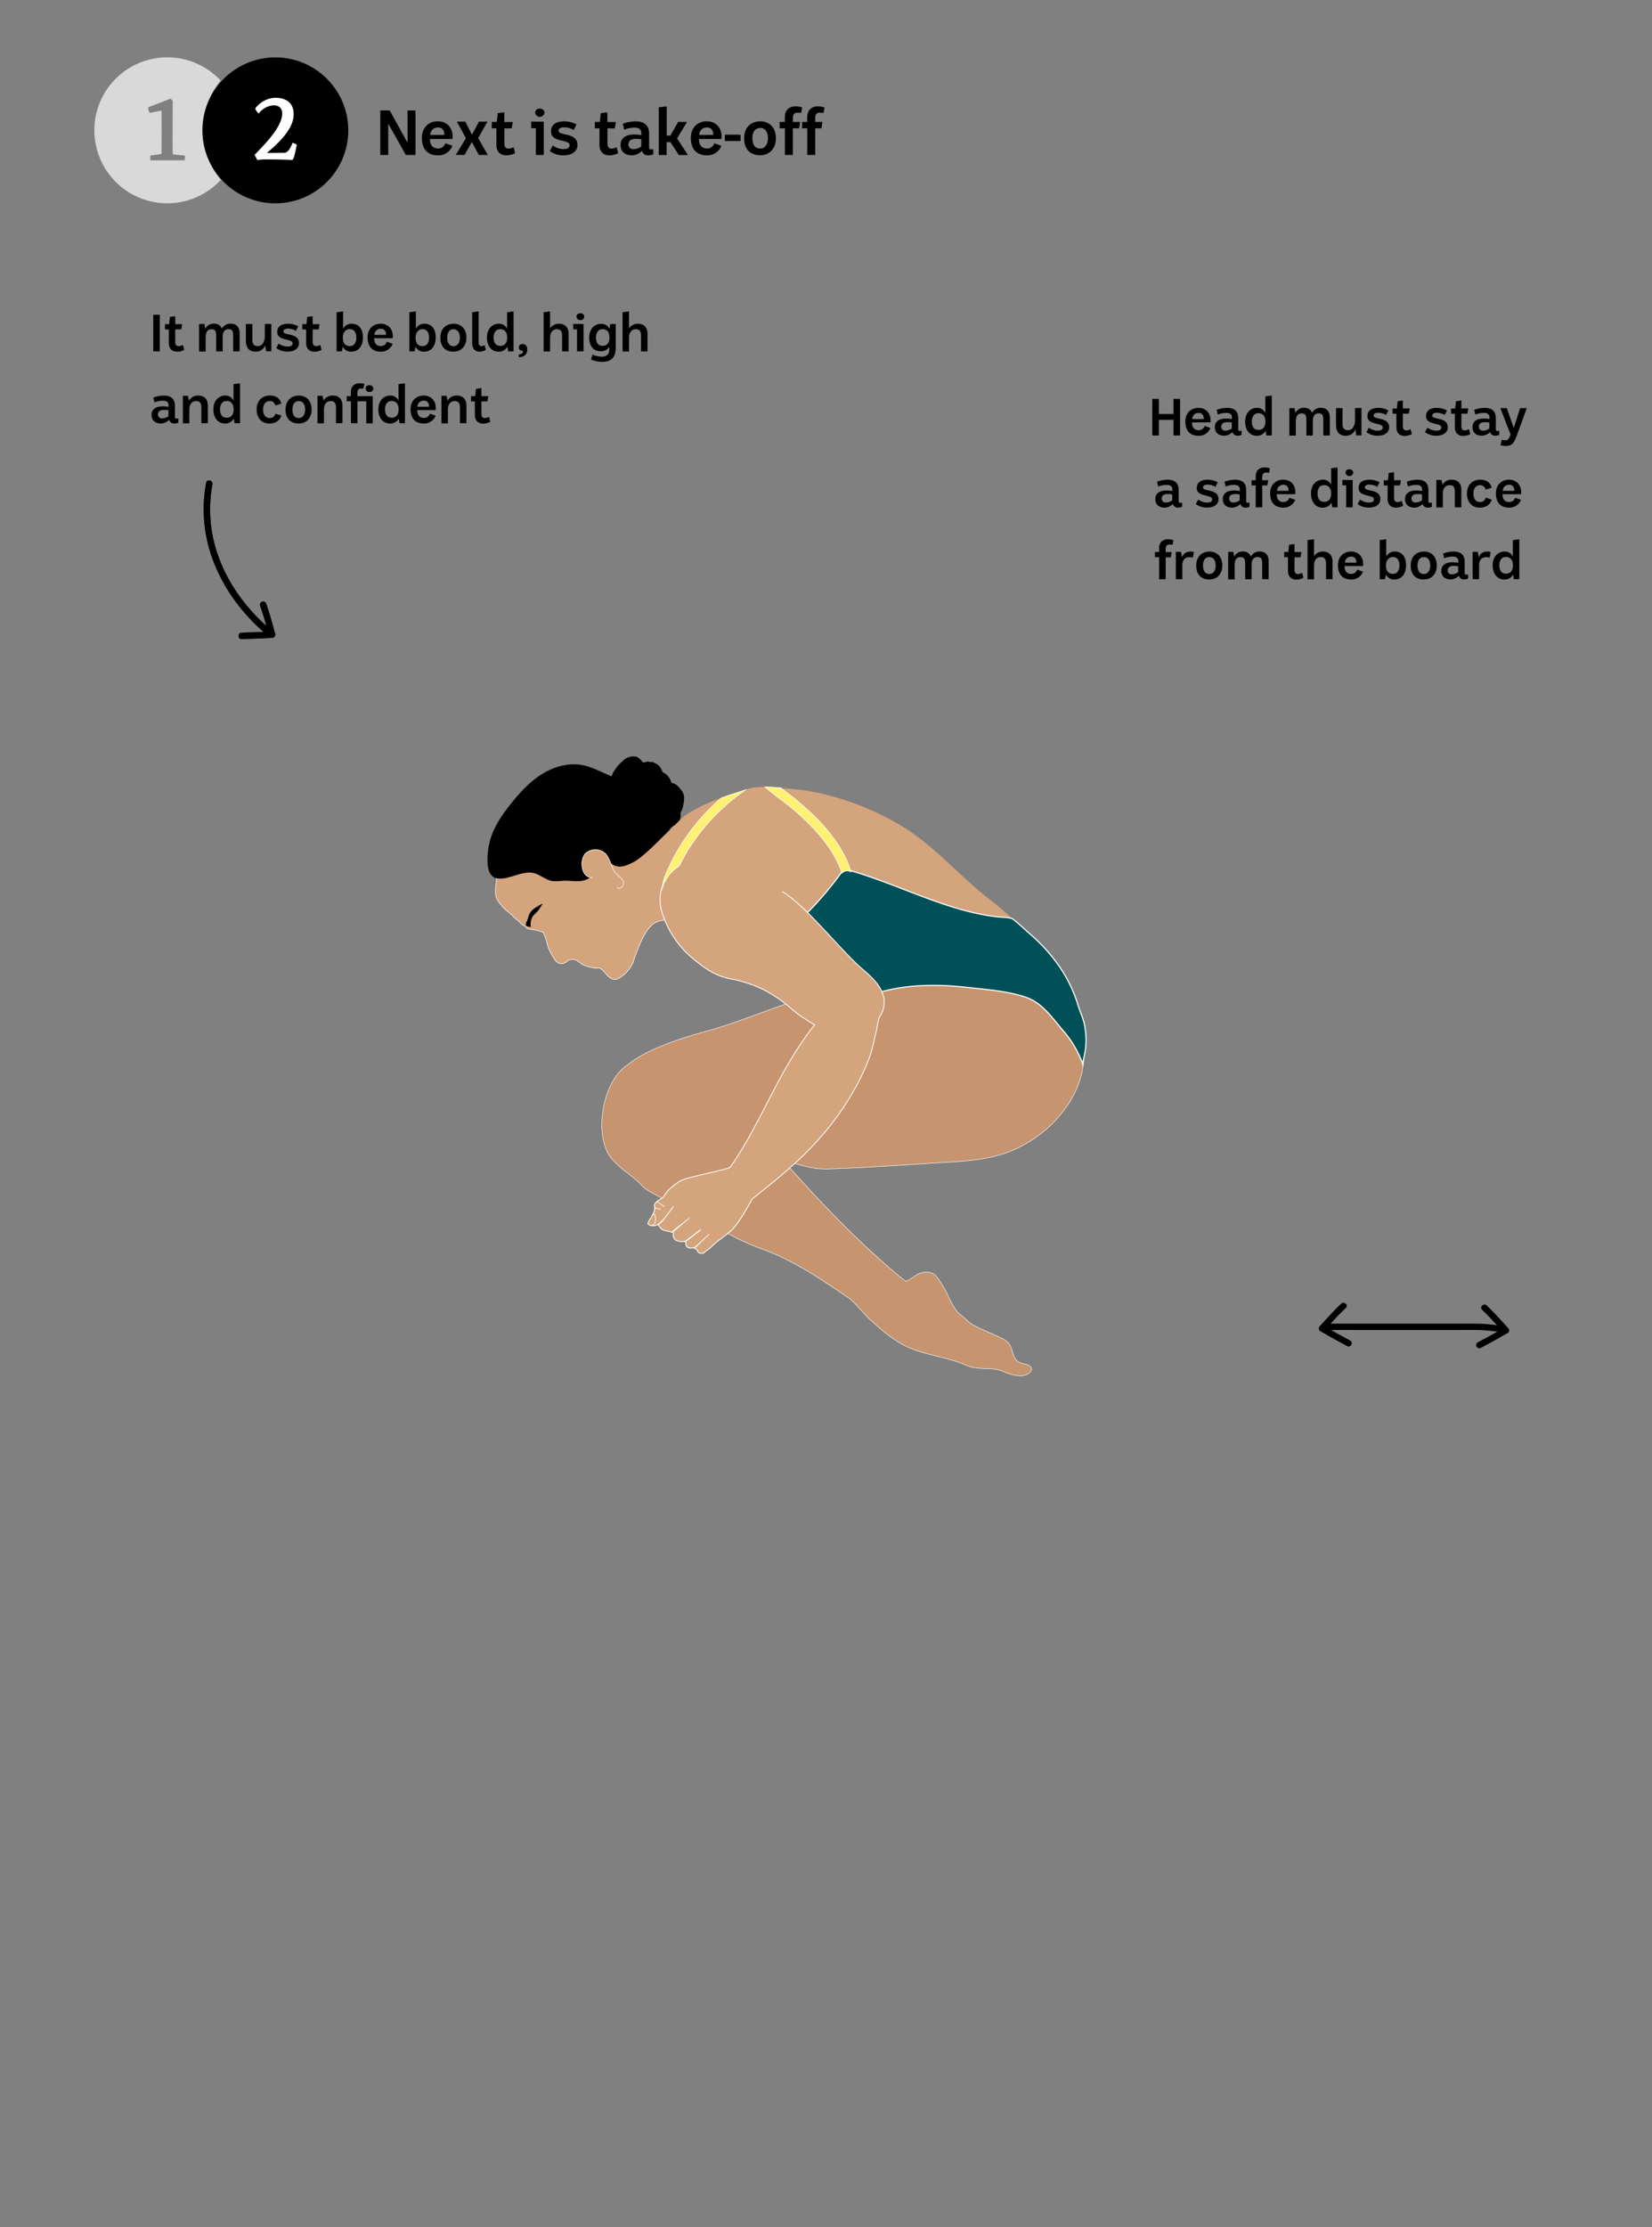 <svg id="Layer_1" data-name="Layer 1" xmlns="http://www.w3.org/2000/svg" viewBox="0 0 780 1051.14"><rect x="0" y="0" width="780" height="1051.14" fill="#808080" stroke="none"/><defs><style>.cls-1{fill:#c6946f;stroke-width:0.23px;}.cls-1,.cls-2,.cls-4,.cls-5,.cls-6,.cls-7{stroke:#fff;stroke-miterlimit:10;}.cls-2,.cls-3,.cls-6,.cls-7{fill:#d4a47c;}.cls-2{stroke-width:0.28px;}.cls-4{fill:#005058;stroke-width:0.54px;}.cls-5{fill:#fff171;stroke-width:0.3px;}.cls-6{stroke-width:0.41px;}.cls-7{stroke-width:0.31px;}.cls-8,.cls-9{fill:#fff;}.cls-8{opacity:0.7;}</style></defs><path class="cls-1" d="M306.37,562.2a.42.42,0,0,0,.14.09L333.94,577c8.25,4.42,16.67,9.25,25.35,12.33,14.56,5.16,27.53,13.82,40.54,22.71l-.21,0a.68.68,0,0,1,.37.07l1.13.77.13.1c2.71,2.28,7.56,8,8.64,9,5.95,5.47,12.43,11.34,20.21,14.47,8.58,3.44,18,4.31,26.45,8.08,5.49,2.44,11.77.37,17.32,2.88,2.4,1.08,6.27,2.22,8.89,1.9,3.56-.42,6.68-3.88,1.75-5.34a14.21,14.21,0,0,1-3.73-1.23c-2.87-1.86-2.46-6.34-4.71-8.92a10.64,10.64,0,0,0-3.48-2.33c-4.25-2.08-8.79-3.82-12.95-6-2.27-1.19-3.63-3.05-5.63-4.5-3.69-2.67-5.36-7.51-7.39-11.53-.31-.61-.66-1.18-1-1.76-3-4.69-3.76-6.46-6.64-7.09a8.52,8.52,0,0,0-6.69,1.5,23.12,23.12,0,0,1-3.25,2l-1.34.65c-6.89-5-21.17-18.4-25.72-22.86-9.84-9.67-19.19-19.61-28.31-29.88l-.06-.06c-.65-.66-12.61-5.83-13.27-6.49,10.5,1.33,19.74,6.62,30.49,6.26,15.17-.5,30.28-1.48,45.42-2.44,14.48-1.11,30.36-.82,43.69-7.15,12.74-6,23-16.2,28.23-27.94,3.3-7.42,4.61-15.57,2.64-23.1-2.73-10.41-17.24-31.68-27.65-37-23.26-11.93-35.34,7.77-53,8.28-26.16.76-23.07,1.19-48.59,8.16-13.17,3.59-32.44,11.93-47.12,15.91-11.27,3.06-29,8.57-38,16.08-11.85,7.29-16.47,33.19-7.89,44,4,5,9.69,8.08,14.13,12.6l1.26,1.29a.78.78,0,0,0,.2.16Z"/><path class="cls-2" d="M296.55,395.83c-.84-.95,9.52-2.77,9.81-4.22s2.08-1,3.24-1.09c.95-.07,1.74-.57,2.69-.71a7.94,7.94,0,0,0,2-.27,6.51,6.51,0,0,0,3.42-3.29c.59-1.75-.46-3.54-.1-5.28a5.72,5.72,0,0,1,1.05-2,2.71,2.71,0,0,1-1.58-.74c-3-2.76-3.67-6.83-5.54-10.29a20.58,20.58,0,0,0-3.23,1.57,29.3,29.3,0,0,1-5.13,2.34c-1.6.58-2.83,1.53-4.45,1.09-1.25-.33-2.17-1.36-3.41-1.69a22.39,22.39,0,0,1-2.57-.49,32.71,32.71,0,0,1-3.66-1.93c-2.7-1.44-5.6-2.65-8.37-4a25.41,25.41,0,0,0-9.49-2.61,20.42,20.42,0,0,0-9.75,2.08,45.11,45.11,0,0,0-6.81,3.74,76.27,76.27,0,0,0-8.65,7.32c-3,3-5.38,7.4-6.93,11.31-1.15,2.9-2.69,5.5-3.53,8.57a26.45,26.45,0,0,0-.43,9.47c.26,2.72-.35,5.14-.78,7.74-.22,1.31.15,2.64,0,4a30,30,0,0,0-.4,4.91c.14,3.17,2,5.09,4,7.28,1.33,1.46,3,2.37,4.34,3.86a15,15,0,0,0,2.14,1.91c.86.65,1.45,1.48,2.31,2.14.41.32.88.41,1.32.72s.5.77,1,1a21.13,21.13,0,0,0,3.26.62,27.69,27.69,0,0,1,3.73,1,2.82,2.82,0,0,0,.39.14c0,.07,0,.22.21.53a12.53,12.53,0,0,1,1.09,2.74c.86,2.38.51,2.72,1.75,5.34a28.89,28.89,0,0,0,2.73,4.68,3.57,3.57,0,0,0,5.52.37,2,2,0,0,1,1.17-.63,5,5,0,0,1,3.62.31,20.43,20.43,0,0,0,2.54,1.89,19.17,19.17,0,0,0,5.6,1.6c1.59.19,2.48-.3,3.59.83.8.82,1.57,1.68,2.33,2.53,1.44,1.59,3.22,2.64,5.34,1.65a15.7,15.7,0,0,0,7.07-7.9c9.14-27.94,14.17-14.76,20.3-23.06,4.19-5.68,10.07-15.12,17-16.86"/><path d="M254.23,427.56c.31-.21.64-.39,1-.58s.6-.32.83-.23.1,0,.06.13-.17.16-.23.22a2.83,2.83,0,0,0-.2.28c-.26.38-.46.79-.71,1.18-.14.23-.26.46-.42.68-1,1.31-2.46,2.35-3.29,3.77a7.39,7.39,0,0,0-.62,4.57c-.53-.08-2.28-.3-2.4-.88-.18-.84,1-2.75,1.15-3.61a6.77,6.77,0,0,1,2.47-4C252.58,428.49,253.45,428.1,254.23,427.56Z"/><path d="M306.6,364.82c-2.45.88-4.93,2.28-7.46,2.86-8.05,1.86-15.47-4.67-23.55-6.44-6.64-1.46-13.69.45-19.49,4s-10.48,8.64-14.73,13.95c-3.94,4.91-7.63,10.17-9.61,16.15-1.34,4-3.47,16.3,1.57,18.79s13.26-3.8,19.14-1.92c3,.95,5.48,3.28,8.58,3.69a26.56,26.56,0,0,0,4.71-.19c2.84-.14,5.71.45,8.53.11s5.83-2,6.45-4.75a11.64,11.64,0,0,1-4.41-4.14c-.95-1.81.26-2.33,1.85-3.61,2.19-1.75,4.39-2.2,6.32-.16s3.51,4.66,6.17,5.54c2.88,1,5.94-.49,8.62-1.9,4.61-2.41,10.66-9.51,15.27-11.93-.54-3.07.13-2.24-.23-5.34-.27-2.35-4.68-1.4-2.94-3A19.31,19.31,0,0,0,317.48,375c.56-4.15-.83-9.14-4.76-10.57A8.77,8.77,0,0,0,306.6,364.82Z"/><path d="M233.7,415l.12-1a1.66,1.66,0,0,1-.22,0A3,3,0,0,0,233.7,415Z"/><path d="M299.87,376.33a7.39,7.39,0,0,0-.74-3.47,12.49,12.49,0,0,1-.59-4.12,6.45,6.45,0,0,1,1.45-4.47,7,7,0,0,1,3.65-2.07,6.79,6.79,0,0,1,3.79,0c1.22.6,2.36,2.5,3.29,3.47a7,7,0,0,1,1.51,4.52A6.3,6.3,0,0,1,311,374.9a20.63,20.63,0,0,1-9.75,5.27c-1.76.48-4-.65-5.44-1.68s-3.5-3.15-4-4.89c-1-3.34,2.18-6.29,4.76-7.75,1.55-.87,3.2-1.59,5-.84a10.13,10.13,0,0,1,3.57,2.91,18.71,18.71,0,0,1,3.28,4.1,6.92,6.92,0,0,1,1.08,2.54,23.41,23.41,0,0,0,.38,3.07,8.45,8.45,0,0,1,.08,3.47,3.39,3.39,0,0,1-1.35,2.28,11.45,11.45,0,0,1-2.61,1.8c-.6.3-1.29.36-1.91.62-1.07.43-1.11.4-2-.5"/><path d="M298.83,371.19c-1.39-.58-1.85-1.85-2.24-3.18a6.75,6.75,0,0,0-.49-1.36,1.94,1.94,0,0,1,0-2c.8-1.75,2.82-2.82,4.37-3.74a6.81,6.81,0,0,1,2.08-1c.7-.14,1.43,0,2.11-.15a4.93,4.93,0,0,1,1.14-.31c.46,0,.86.23,1.32.22a2.48,2.48,0,0,1,1.21.07,8.49,8.49,0,0,1,1.16.6,5.35,5.35,0,0,1,1.91,1.38,15.51,15.51,0,0,1,1.23,2.13,6.56,6.56,0,0,1,.31,1.07c.12.45.39.82.51,1.26a6.35,6.35,0,0,1-.5,3.62c-.69,2.23-2.79,4-4.53,5.42a11.87,11.87,0,0,1-4.67,2.42,28.75,28.75,0,0,1-2.91.43,10.4,10.4,0,0,1-2.72.2,8.91,8.91,0,0,1-2.88-.88,19.88,19.88,0,0,1-2.85-1.51,6.56,6.56,0,0,1-1.91-2.49,9.36,9.36,0,0,0-.55-1.59,6.12,6.12,0,0,1-.85-1.52,6.92,6.92,0,0,1,.57-5.89,21.87,21.87,0,0,1,2.69-3.63c.69-.68,1.43-1.31,2.13-2a6.15,6.15,0,0,1,2.7-1.46,4.43,4.43,0,0,1,1.8-.26,5.54,5.54,0,0,1,1.74.18c1.53.72,2.23,2.22,3.53,3.14a6.67,6.67,0,0,1,.8.5c.36.35.68.76,1,1.12a11.19,11.19,0,0,1,1.57,1.88,7.19,7.19,0,0,1,1,2.59,3.78,3.78,0,0,1-.79,3,10.31,10.31,0,0,1-2.45,3,13.46,13.46,0,0,1-4.64,2.19,10.37,10.37,0,0,1-5.21.38,6.43,6.43,0,0,1-4.55-2.25c-1.33-1.15-1.65-3.06-2.08-4.65-.08-.31-.42-1-.33-1.37s.5-.51.69-.68"/><path d="M306.66,388.85c-1.38-.59-1.85-1.85-2.24-3.18a6.3,6.3,0,0,0-.48-1.36,1.93,1.93,0,0,1,0-2c.8-1.74,2.82-2.81,4.37-3.73a6.23,6.23,0,0,1,2.07-1c.7-.14,1.43,0,2.11-.15a4.08,4.08,0,0,1,1.15-.31c.45,0,.85.22,1.31.22a2.48,2.48,0,0,1,1.21.07,8.49,8.49,0,0,1,1.16.6,5,5,0,0,1,1.91,1.38,15.51,15.51,0,0,1,1.23,2.13,6.56,6.56,0,0,1,.31,1.07c.12.44.39.82.52,1.25a6.49,6.49,0,0,1-.51,3.63c-.69,2.22-2.79,3.95-4.52,5.42a12.18,12.18,0,0,1-4.68,2.42,28.34,28.34,0,0,1-2.91.43,10.78,10.78,0,0,1-2.72.2,8.78,8.78,0,0,1-2.87-.88,19.53,19.53,0,0,1-2.86-1.52,6.41,6.41,0,0,1-1.91-2.49,8.22,8.22,0,0,0-.55-1.58,5.69,5.69,0,0,1-.84-1.53,6.85,6.85,0,0,1,.57-5.89,22.09,22.09,0,0,1,2.68-3.63c.7-.67,1.43-1.3,2.14-2A6.3,6.3,0,0,1,305,375a4.37,4.37,0,0,1,1.79-.25,5.54,5.54,0,0,1,1.74.18c1.54.72,2.23,2.22,3.54,3.14a6.13,6.13,0,0,1,.79.5c.37.34.69.75,1,1.12a10.75,10.75,0,0,1,1.56,1.88,7,7,0,0,1,1,2.58,3.74,3.74,0,0,1-.78,3,10.25,10.25,0,0,1-2.46,3,13.56,13.56,0,0,1-4.64,2.19,10.45,10.45,0,0,1-5.2.38,11.33,11.33,0,0,1-2.64-.72,12.16,12.16,0,0,1-1.92-1.53c-1.32-1.15-1.65-3.06-2.08-4.66-.08-.31-.42-1-.33-1.36s.51-.51.69-.68"/><path class="cls-2" d="M279.81,414.2c-5.51.36-6.32-8.44-3.34-11.36a6.87,6.87,0,0,1,9.27,0c2.51,2.5,2.69,6.63,5,9.28,1.24,1.4,3.09,2.41,3.63,4.2s-2,4-3,2.41"/><path class="cls-3" d="M296.42,411.22c1.11,3.5,14,12.4,16.31,15.21,2,2.47,5,4.1,7.51,6,1.87,1.37,4.07,2,6,3.25,1.12.75,2.33,1.13,3.43,1.94a10.5,10.5,0,0,0,2.8,1.35c1.85.64,3.64,1.38,5.49,2,1.13.4,2.33.61,3.42,1.09,3.16,1.39,6.56,1.91,9.88,2.91,2.95.88,5.94,1.71,8.79,2.81,2.2.85,4.42.89,6.7,1.26,1.8.29,2.56.56,4.34.16a17.68,17.68,0,0,1,3.25.08,26.58,26.58,0,0,0,3.63-.57c3.08-.5,6.19-.88,9.28-1.34,4.59-.68,9.32-.32,13.94-.58,4.06-.22,8.14-.52,12.21-.51,5.75,0,11.41-.68,17.16-.89,9-.32,17.76-2.31,26.46-4.59a57.47,57.47,0,0,0,7.43-2c2.24-.92,15.36,9.46,17.36,8.1,8.13-5.53-11.43-19.93-15.08-22.78q-2.25-1.75-4.42-3.61c-11.44-9.7-21.64-21-34.27-29.18a129.31,129.31,0,0,0-37-16,105.74,105.74,0,0,0-19-3.08c-5.29-.38-13.25-1.64-18.35,0-3.95,1.27-7.86,2.69-11.75,4a67.62,67.62,0,0,0-11.49,4.62c-2.85,1.59-5.76,2.87-8.22,5.07-2,1.8-3.87,3.95-6.06,5.54-1.54,1.12,3-2.94,1.71-1.39"/><path class="cls-4" d="M389.8,476.79a33.9,33.9,0,0,1,14.72,9.88,23.63,23.63,0,0,1,2.52,3.67c.49.88.39,1,1.35,1a8.89,8.89,0,0,0,2.08-.4c.79-.19-7.69-17.7-7-18.05,16.45-8.14,35.05-8.84,53-6.87,8.83,1,19,1.74,27.43,4.52,8.09,2.65,12.35,9.22,17.81,15.64a50.07,50.07,0,0,1,9.14,15c.13.36.22.72.32,1.09.44-2.37,1-4.72,1.35-7.1a34.54,34.54,0,0,0,0-8.5c-.59-5.66-2.22-7.79-3.83-13.24a66.38,66.38,0,0,0-9.1-18.11,84,84,0,0,0-14-15.12c-1-.88-6.49-6-7.72-6.6-1.52-.68-4.9-.63-6.55-.81-24-2.62-46.07-15-69.41-21.75a5.26,5.26,0,0,0-3.19-.24,5,5,0,0,0-2.15,2,162.16,162.16,0,0,1-32.76,33.27,7.73,7.73,0,0,1-3.45,1.76,3,3,0,0,1-3.26-1.74q2,4.54,3.81,9.19"/><path d="M319,386.88c.81-1.58,2.12-2.75,2.9-4.36a16.55,16.55,0,0,0,1.06-5.06,5.83,5.83,0,0,0-1.42-4.69c-1.14-1.46-2.34-2.89-4.2-3.18-4-.61-7.43.13-10.43,3.13-1,1-7.45,8.63-3.79,9.24"/><path class="cls-5" d="M397.57,412.07l.32-.29a4.68,4.68,0,0,1,.75-.43,1.66,1.66,0,0,1,.31-.12,5.85,5.85,0,0,1,.75-.16,1.57,1.57,0,0,1,.53,0,1.69,1.69,0,0,1,.67.12,5.26,5.26,0,0,1,.6.18,1.43,1.43,0,0,1,.28.13c-2.09-7.39-6.88-15.24-14.31-23.22a124.71,124.71,0,0,0-17.16-15.09s-2.16-1.74-1.72-1.36c-3.45-.17-4.39-.42-7.41-.35.81.62,3,2.4,3.7,3,1.05.81,2,1.54,2.84,2.16a119.35,119.35,0,0,1,16.53,14.54c5.16,5.53,10.86,13.05,13.24,21Z"/><path class="cls-6" d="M320.34,408.91a19.25,19.25,0,0,0-8.48,12.81,19.85,19.85,0,0,0,.86,9.34,45.88,45.88,0,0,0,13.48,20.56c5.89,5,11.29,9,18.9,10.44A57.94,57.94,0,0,1,360.25,467a63.25,63.25,0,0,1,13,8.75,63.24,63.24,0,0,0,11.4,7.9c-17.95,22.78-24.94,46.26-40.08,67.48-4.38,1.42-9,2.21-13.41,3.36-2.84.74-5.75,1.27-8.51,2.29s-4.39,2.66-6.64,4.55c-1.92,1.61-2.09,3.66-4.35,4.74a3.37,3.37,0,0,0-.67.44c-.23.19-.52.33-.74.52a3.79,3.79,0,0,0-1.1,1.34,1.69,1.69,0,0,0-.18.47c0,.23.06.5.07.73a6.35,6.35,0,0,1,.07,1.51,6.49,6.49,0,0,1-.55,1.35,24.29,24.29,0,0,1-1.22,2.45,10.42,10.42,0,0,0-1.38,2.42c-.14.57.43.79.94,1a2.81,2.81,0,0,0,.87.18l1.05.08c.49-.17,1-.32,1.44-.46l.23,0a10.42,10.42,0,0,0,1.6-1.34c.56-.55,1.1-1.12,1.63-1.7,0,0,4.21-5.52,4.25-5.56-.2.27-4.54,6-4.75,6.24a10.84,10.84,0,0,1-1.41,1.47c-.38.32-.83.58-1.22.89a.69.69,0,0,1,.58.42,3.9,3.9,0,0,0,2.81,2.3c1.19.3,2.39.46,3.56.86a.72.72,0,0,1,.41.74,2.69,2.69,0,0,0,1.47,3.11,7.38,7.38,0,0,0,3.67.43.75.75,0,0,1,.29,0l4.33-3.18c-.08,0,4.83-3.85,2.21-1.53l-6.38,4.8a.6.6,0,0,1,.32.67,1.78,1.78,0,0,0,.77,1.94c1.43.85,1.65.17,2.46.31a2.62,2.62,0,0,1,2.17,1.35c.33.64.62,1.08,1.42,1.19a7.17,7.17,0,0,0,1.39,0c.69-.52,1.31-1.08,2-1.56,1.57-1,2.74-2.49,4.19-3.65s3.28-2.45,4.87-3.73c.61-.49,1.23-1,1.81-1.51,3.45-3.14,5.68-7.48,8.12-11.37.27-.43.38-.88.7-1.3a18.42,18.42,0,0,0,1.3-2.38c9.4-7.49,18.77-15,27-23.45,11.94-12.2,21.89-26.65,28.16-42.66.27-.66.5-1.33.72-2,1.21-3.69,1.84-7.41,2.82-11.2.66-2.57.65-5.32,1.86-7.28a11.77,11.77,0,0,0,1.86-6.34c0-6.39-5.24-11.43-10.13-15.55-9.87-8.32-26.82-30.15-37.95-36.67"/><path class="cls-7" d="M313.58,569.69a3.15,3.15,0,0,0-.91-1c-.27-.16-.57-.32-.86-.46a7.91,7.91,0,0,1-.68-.44c-.39-.24-.56-.62-1.14-.49"/><path class="cls-7" d="M311.93,570.71a7.18,7.18,0,0,1-1.73-.35l-.55-.14a5,5,0,0,0-.68-.29"/><path class="cls-7" d="M308.34,573.47c.73-1.18,1.05.27,1.1.81.12,1.22.39,3.78-1.76,4.07"/><path class="cls-7" d="M327.38,589.17a33.4,33.4,0,0,0,4.25-3.66,7.2,7.2,0,0,0,.71-.64c.24-.28,2.16-2,2.43-2.29s-6.94,6.68-6.49,6.38"/><path class="cls-7" d="M316.91,581.71c.57-.39,1.73-1.43,2.26-1.88l6.21-4.82c.32-.25-8.19,6.83-7.84,6.61"/><path class="cls-5" d="M348.27,374.06l-4.12,1.28c-1.23.39-2.4.9-3.62,1.34a97.64,97.64,0,0,0-25.72,34.84,24.24,24.24,0,0,0-2.35,8.72,13.58,13.58,0,0,1,2.14-5.2,14.13,14.13,0,0,1,2.07-3,16.47,16.47,0,0,1,4.16-3.48c1.25-2.51,2.57-5,4-7.38a96.17,96.17,0,0,1,22.24-24.71c1.55-1.24,3.34-2.54,5-3.69C351.25,373,349.3,373.74,348.27,374.06Z"/><path d="M547.16,188.28v7.13h6.9v-7.13h3.11v17.26h-3.11v-7.35h-6.9v7.35h-3.09V188.28Z"/><path d="M571.5,202a5.77,5.77,0,0,1-5.58,3.7c-4.34,0-6.26-2.71-6.26-6.76s2.71-6.53,6.44-6.43c3,.07,5.74,2.34,5.45,6.46l0,.39h-8.73c0,2.2.94,3.7,3.18,3.7a2.89,2.89,0,0,0,2.79-2.05Zm-3.13-4.22c0-2-1-2.93-2.54-2.88a2.87,2.87,0,0,0-2.91,2.88Z"/><path d="M574.43,193.43a15.46,15.46,0,0,1,4.89-.93c3.89,0,5.32,1.92,5.32,4.93v5.23a.65.65,0,0,0,.62.74,2.61,2.61,0,0,0,1-.15v2a4.85,4.85,0,0,1-2,.4,2.34,2.34,0,0,1-2.34-1.75,5.62,5.62,0,0,1-3.89,1.75c-2.52,0-4.39-1.28-4.42-4s2-4.09,5.25-4.09a20,20,0,0,1,2.79.24v-.76c0-1.41-.89-2.17-2.66-2.15a10.41,10.41,0,0,0-4,.79Zm7.16,6a13.13,13.13,0,0,0-2.52-.15c-1.48.07-2.42.76-2.44,2.07a1.82,1.82,0,0,0,2.1,1.9,5.09,5.09,0,0,0,2.86-1Z"/><path d="M600.48,186.7v18.84h-2.57l-.34-2.22a4.53,4.53,0,0,1-4.12,2.37c-3.48.05-5.55-2.84-5.55-6.63,0-4.64,3-6.56,5.52-6.56a4.11,4.11,0,0,1,4,2.44V187.1ZM591.06,199c0,2.2.86,3.92,3.15,3.92s3.26-1.72,3.26-3.89c0-2.94-1.58-4-3.28-4S591.06,196.2,591.06,199Z"/><path d="M611.21,192.62l.44,2.29a4.32,4.32,0,0,1,4-2.44,3.75,3.75,0,0,1,3.84,2.39,4.58,4.58,0,0,1,4.17-2.39c3,0,4.22,2,4.22,4.64v8.43h-3.06v-7.45c0-2-.47-3-2.15-3-2.21,0-2.81,1.68-2.81,3.58v6.9h-3.05v-7.45c0-2-.47-3-2.15-3-2.37,0-2.83,1.9-2.83,4v6.51h-3.06V192.62Z"/><path d="M633.88,192.62v7.45c0,2,.78,3,2.58,3,2.35,0,3.31-2.42,3.31-4.86v-5.62h3.06v12.92h-2.45l-.44-2.81a4.71,4.71,0,0,1-4.46,3c-3.16,0-4.66-1.95-4.66-5.2v-7.87Z"/><path d="M646.33,201.84a6.68,6.68,0,0,0,4.19,1.43c1.48,0,2.35-.44,2.35-1.5,0-2.52-7.48-.84-7.23-5.57.1-2.32,1.8-3.7,5.23-3.7a10.49,10.49,0,0,1,4.66,1.21l-1.09,2.16a7.3,7.3,0,0,0-3.7-1.05c-1.2,0-2.21.39-2.17,1.4.15,2.05,7.33.47,7.33,5.45,0,2.66-2.39,4-5.45,4a8.86,8.86,0,0,1-5.3-1.68Z"/><path d="M662.36,189v3.77h3.26l-.42,2.47h-2.84v5.92c0,1.4.64,2,1.68,2a5.72,5.72,0,0,0,2-.57l.56,2.34a8.1,8.1,0,0,1-3.28.84c-3,0-4-2-4-4.14v-6.34h-1.8v-2.47h2l.37-3.42Z"/><path d="M674,201.84a6.73,6.73,0,0,0,4.2,1.43c1.47,0,2.34-.44,2.34-1.5,0-2.52-7.47-.84-7.23-5.57.1-2.32,1.8-3.7,5.23-3.7a10.49,10.49,0,0,1,4.66,1.21l-1.08,2.16a7.34,7.34,0,0,0-3.7-1.05c-1.21,0-2.22.39-2.17,1.4.15,2.05,7.32.47,7.32,5.45,0,2.66-2.39,4-5.45,4a8.86,8.86,0,0,1-5.3-1.68Z"/><path d="M690,189v3.77h3.26l-.42,2.47H690v5.92c0,1.4.65,2,1.68,2a5.72,5.72,0,0,0,1.95-.57l.57,2.34a8.16,8.16,0,0,1-3.28.84c-3,0-4-2-4-4.14v-6.34h-1.8v-2.47h1.94l.37-3.42Z"/><path d="M696.05,193.43a15.46,15.46,0,0,1,4.89-.93c3.89,0,5.32,1.92,5.32,4.93v5.23a.65.65,0,0,0,.62.74,2.61,2.61,0,0,0,1-.15v2a4.89,4.89,0,0,1-2,.4,2.34,2.34,0,0,1-2.34-1.75,5.65,5.65,0,0,1-3.9,1.75c-2.51,0-4.39-1.28-4.41-4s2-4.09,5.25-4.09a20,20,0,0,1,2.79.24v-.76c0-1.41-.89-2.17-2.66-2.15a10.41,10.41,0,0,0-4,.79Zm7.15,6a13,13,0,0,0-2.51-.15c-1.48.07-2.42.76-2.44,2.07a1.82,1.82,0,0,0,2.09,1.9,5,5,0,0,0,2.86-1Z"/><path d="M711.44,192.62l3.18,9.12h.2l2.91-9.12h3.16l-4.79,13.12c-1.57,4.31-3.05,5.4-7.62,4.44l.55-2.59c2.91.71,3.3,0,4.21-2.49l-4.85-12.48Z"/><path d="M546.31,227.35a15.36,15.36,0,0,1,4.88-.94c3.89,0,5.32,1.92,5.32,4.93v5.23a.65.65,0,0,0,.62.74,2.41,2.41,0,0,0,1-.15v2.05a5,5,0,0,1-2,.39,2.34,2.34,0,0,1-2.34-1.75,5.62,5.62,0,0,1-3.89,1.75c-2.52,0-4.39-1.28-4.42-4s2-4.09,5.25-4.09a19.85,19.85,0,0,1,2.79.25V231c0-1.4-.89-2.17-2.66-2.14a10.52,10.52,0,0,0-4,.78Zm7.15,6a14,14,0,0,0-2.52-.15c-1.48.08-2.42.76-2.44,2.07a1.81,1.81,0,0,0,2.1,1.9,5,5,0,0,0,2.86-1Z"/><path d="M565.77,235.76a6.68,6.68,0,0,0,4.19,1.43c1.48,0,2.34-.45,2.34-1.51,0-2.51-7.47-.84-7.23-5.57.1-2.32,1.81-3.7,5.23-3.7a10.49,10.49,0,0,1,4.66,1.21l-1.08,2.17a7.25,7.25,0,0,0-3.7-1.06c-1.21,0-2.22.39-2.17,1.4.15,2.05,7.32.47,7.32,5.45,0,2.67-2.39,4-5.45,4a8.82,8.82,0,0,1-5.3-1.67Z"/><path d="M578.17,227.35a15.42,15.42,0,0,1,4.88-.94c3.9,0,5.33,1.92,5.33,4.93v5.23a.65.65,0,0,0,.62.74,2.45,2.45,0,0,0,1-.15v2.05a5.09,5.09,0,0,1-2,.39,2.33,2.33,0,0,1-2.34-1.75,5.67,5.67,0,0,1-3.9,1.75c-2.51,0-4.39-1.28-4.41-4s2-4.09,5.25-4.09a19.85,19.85,0,0,1,2.79.25V231c0-1.4-.89-2.17-2.67-2.14a10.5,10.5,0,0,0-4,.78Zm7.15,6a13.88,13.88,0,0,0-2.51-.15c-1.48.08-2.42.76-2.44,2.07a1.81,1.81,0,0,0,2.09,1.9,5,5,0,0,0,2.86-1Z"/><path d="M592.9,226.66v-1.75c0-2.64,1.38-4.29,4.26-4.29a6.74,6.74,0,0,1,2.44.44l-.39,2.14a7.24,7.24,0,0,0-1.31-.14c-1.36,0-1.92.56-1.92,2.34v1.26h2.81l-.4,2.46H596v10.33H592.9V229.12h-2v-2.46Z"/><path d="M611.54,235.9a5.76,5.76,0,0,1-5.57,3.7c-4.34,0-6.27-2.71-6.27-6.75s2.72-6.54,6.44-6.44c3,.07,5.74,2.34,5.45,6.46l-.05.39h-8.73c0,2.2.94,3.7,3.18,3.7a2.89,2.89,0,0,0,2.79-2Zm-3.13-4.21c.05-2-1-2.94-2.54-2.89a2.88,2.88,0,0,0-2.91,2.89Z"/><path d="M631.52,220.62v18.83H629l-.34-2.21a4.53,4.53,0,0,1-4.12,2.36c-3.48.05-5.55-2.83-5.55-6.63,0-4.64,3-6.56,5.52-6.56a4.09,4.09,0,0,1,4,2.44V221Zm-9.42,12.32c0,2.2.86,3.93,3.15,3.93s3.26-1.73,3.26-3.9c0-2.93-1.58-4-3.28-4S622.1,230.11,622.1,232.94Z"/><path d="M638.67,226.53v12.92h-3.08V229.07h-1.8v-2.54Zm-1.55-5a1.65,1.65,0,0,1,1.82,1.56,1.82,1.82,0,0,1-3.62,0A1.59,1.59,0,0,1,637.12,221.5Z"/><path d="M642.17,235.76a6.73,6.73,0,0,0,4.2,1.43c1.48,0,2.34-.45,2.34-1.51,0-2.51-7.47-.84-7.23-5.57.1-2.32,1.8-3.7,5.23-3.7a10.49,10.49,0,0,1,4.66,1.21l-1.08,2.17a7.3,7.3,0,0,0-3.7-1.06c-1.21,0-2.22.39-2.17,1.4.15,2.05,7.32.47,7.32,5.45,0,2.67-2.39,4-5.45,4a8.82,8.82,0,0,1-5.3-1.67Z"/><path d="M658.21,222.88v3.78h3.25l-.42,2.46h-2.83V235c0,1.41.64,2,1.67,2a5.5,5.5,0,0,0,2-.57l.57,2.34a7.94,7.94,0,0,1-3.28.84c-3,0-4-2-4-4.14v-6.34h-1.8v-2.46h1.95l.37-3.43Z"/><path d="M664.22,227.35a15.43,15.43,0,0,1,4.89-.94c3.89,0,5.32,1.92,5.32,4.93v5.23a.65.65,0,0,0,.62.74,2.41,2.41,0,0,0,1-.15v2.05a5.09,5.09,0,0,1-2,.39,2.34,2.34,0,0,1-2.34-1.75,5.65,5.65,0,0,1-3.9,1.75c-2.51,0-4.38-1.28-4.41-4s2-4.09,5.25-4.09a19.85,19.85,0,0,1,2.79.25V231c0-1.4-.89-2.17-2.66-2.14a10.52,10.52,0,0,0-4,.78Zm7.16,6a14,14,0,0,0-2.52-.15c-1.48.08-2.42.76-2.44,2.07a1.81,1.81,0,0,0,2.09,1.9,5,5,0,0,0,2.87-1Z"/><path d="M680.6,226.53l.47,2.3a4.74,4.74,0,0,1,4.41-2.42c3,0,4.49,2,4.49,4.61v8.43h-3.06V232c0-2-.74-3-2.41-3-2.35,0-3.26,1.89-3.26,4v6.51h-3.06V226.53Z"/><path d="M704.33,235.83c-.84,2.64-3,3.77-5.63,3.77-4.24,0-6.06-3.15-6.06-6.61,0-4.21,2.61-6.51,6.14-6.58,3.1-.07,5,1.53,5.5,3.8l-2.84.91a2.55,2.55,0,0,0-2.61-2.12c-1.78,0-3.14,1.31-3.14,3.94,0,2.1.79,4,3.09,4a2.6,2.6,0,0,0,2.71-2.05Z"/><path d="M718.14,235.9a5.77,5.77,0,0,1-5.58,3.7c-4.34,0-6.26-2.71-6.26-6.75s2.71-6.54,6.44-6.44c3,.07,5.74,2.34,5.45,6.46l-.05.39h-8.73c0,2.2.94,3.7,3.18,3.7a2.89,2.89,0,0,0,2.79-2ZM715,231.69c0-2-1-2.94-2.54-2.89a2.87,2.87,0,0,0-2.91,2.89Z"/><path d="M547.27,260.57v-1.75c0-2.64,1.38-4.29,4.26-4.29A6.74,6.74,0,0,1,554,255l-.39,2.15a6.25,6.25,0,0,0-1.31-.15c-1.35,0-1.92.57-1.92,2.34v1.26h2.81l-.39,2.47h-2.42v10.33h-3.08V263h-2v-2.47Z"/><path d="M557.6,260.45l.57,2.66c.59-2,2.09-2.84,4.19-2.79a5.12,5.12,0,0,1,1.33.23l-.47,2.68a5.29,5.29,0,0,0-1.85-.24c-2.27.07-3.13,1.82-3.13,3.89v6.49h-3.06V260.45Z"/><path d="M571.12,260.32c3.23,0,6,2.2,6,6.61,0,3.63-2.15,6.59-6.17,6.59-4.36,0-6.16-3-6.16-6.59C564.83,262.52,567.61,260.32,571.12,260.32ZM568,266.93c0,2.05.69,4,3,4,2.1,0,3-1.95,3-4,0-2.86-1.4-4-3-4C569.41,262.91,568,264,568,266.93Z"/><path d="M582.31,260.45l.45,2.29a4.3,4.3,0,0,1,4-2.44,3.77,3.77,0,0,1,3.85,2.39,4.52,4.52,0,0,1,4.17-2.39c3,0,4.21,2,4.21,4.63v8.44h-3.05v-7.45c0-2-.47-3-2.15-3-2.22,0-2.81,1.68-2.81,3.57v6.91h-3.06v-7.45c0-2-.47-3-2.14-3-2.37,0-2.84,1.9-2.84,4v6.51h-3.06V260.45Z"/><path d="M611.22,256.8v3.77h3.25l-.41,2.47h-2.84V269c0,1.41.64,1.95,1.68,1.95a5.36,5.36,0,0,0,1.94-.57l.57,2.35a8.1,8.1,0,0,1-3.28.84c-3,0-4-2-4-4.15V263h-1.8v-2.47h1.95l.37-3.43Z"/><path d="M620.42,254.53v8a4.81,4.81,0,0,1,4.24-2.2c3,0,4.49,1.95,4.49,4.61v8.44h-3.06v-7.45c0-2-.74-3-2.42-3-2.34,0-3.25,1.9-3.25,4v6.51h-3.06V254.9Z"/><path d="M643.55,269.82a5.76,5.76,0,0,1-5.57,3.7c-4.34,0-6.26-2.72-6.26-6.76s2.71-6.53,6.43-6.44c3,.08,5.75,2.35,5.45,6.46l-.05.4h-8.73c0,2.19.94,3.7,3.18,3.7a2.87,2.87,0,0,0,2.79-2.05Zm-3.13-4.22c.05-2-1-2.93-2.54-2.88A2.87,2.87,0,0,0,635,265.6Z"/><path d="M654.51,254.53v8.21a4.42,4.42,0,0,1,4.31-2.42c2.44.08,5.06,1.73,5.06,6.49,0,3.9-2,6.71-5.45,6.71a4.28,4.28,0,0,1-4.07-2.37l-.42,2.22h-2.49V254.92Zm-.13,12.35c0,2.22.82,4,3.26,4,2,0,3.1-1.51,3.1-4.05,0-3-1.5-3.94-3.13-3.94S654.38,264.29,654.38,266.88Z"/><path d="M672.39,260.32c3.23,0,6,2.2,6,6.61,0,3.63-2.15,6.59-6.17,6.59-4.36,0-6.16-3-6.16-6.59C666.1,262.52,668.88,260.32,672.39,260.32Zm-3.09,6.61c0,2.05.69,4,3,4,2.1,0,3-1.95,3-4,0-2.86-1.41-4-3-4C670.68,262.91,669.3,264,669.3,266.93Z"/><path d="M681.34,261.26a15.36,15.36,0,0,1,4.88-.94c3.9,0,5.33,1.93,5.33,4.93v5.23a.65.65,0,0,0,.62.74,2.54,2.54,0,0,0,1-.14v2a5.05,5.05,0,0,1-2,.4,2.33,2.33,0,0,1-2.34-1.76,5.63,5.63,0,0,1-3.9,1.76c-2.51,0-4.39-1.29-4.41-4s2-4.1,5.25-4.1a19.85,19.85,0,0,1,2.79.25v-.77c0-1.4-.89-2.17-2.67-2.14a10.39,10.39,0,0,0-4,.79Zm7.15,6a13.88,13.88,0,0,0-2.51-.15c-1.48.08-2.42.77-2.44,2.08a1.8,1.8,0,0,0,2.09,1.89,5.07,5.07,0,0,0,2.86-1Z"/><path d="M697.72,260.45l.56,2.66c.6-2,2.1-2.84,4.2-2.79a5.28,5.28,0,0,1,1.33.23l-.47,2.68a5.33,5.33,0,0,0-1.85-.24c-2.27.07-3.13,1.82-3.13,3.89v6.49H695.3V260.45Z"/><path d="M717.35,254.53v18.84h-2.57l-.34-2.22a4.53,4.53,0,0,1-4.12,2.37c-3.48.05-5.55-2.84-5.55-6.64,0-4.63,3-6.56,5.53-6.56a4.12,4.12,0,0,1,4,2.44v-7.84Zm-9.42,12.33c0,2.19.86,3.92,3.15,3.92s3.26-1.73,3.26-3.9c0-2.93-1.58-4-3.28-4S707.93,264,707.93,266.86Z"/><path d="M699.81,618.27c3.6,3.38,6.85,7.09,10.18,10.73l.3-2.36c-2.2,1.18-4.33,2.47-6.51,3.68-2,1.13-4.09,2.17-6.1,3.3a1.5,1.5,0,0,0,1.51,2.59c2-1.13,4.08-2.17,6.1-3.3,2.18-1.21,4.32-2.5,6.51-3.68a1.51,1.51,0,0,0,.31-2.35c-3.33-3.64-6.58-7.35-10.17-10.73-1.41-1.32-3.54.8-2.13,2.12Z"/><path d="M633.29,615.27c-3.6,3.38-6.85,7.09-10.18,10.72a1.52,1.52,0,0,0,.31,2.36c2.19,1.18,4.33,2.46,6.51,3.68,2,1.12,4.08,2.16,6.1,3.3a1.5,1.5,0,0,0,1.51-2.59c-2-1.14-4.08-2.18-6.1-3.3-2.17-1.22-4.31-2.5-6.51-3.68l.31,2.35c3.32-3.63,6.57-7.34,10.17-10.72,1.41-1.32-.72-3.44-2.12-2.12Z"/><path d="M709.47,625.73c-2.45-.18-4.89-.52-7.34-.74-2.65-.24-5.3-.24-8-.24-5.37,0-10.74,0-16.11,0H628a1.5,1.5,0,0,0,0,3c21.39,0,42.79.05,64.18,0,2.93,0,5.88-.07,8.81.15s5.64.62,8.48.83c1.92.14,1.91-2.86,0-3Z"/><path d="M97.35,227.85a68.34,68.34,0,0,0,2.26,33.88,81.51,81.51,0,0,0,15.44,27A88.38,88.38,0,0,0,127,300.4c1.49,1.2,3.62-.91,2.12-2.12-15.47-12.49-27.31-30.61-29.53-50.65a65,65,0,0,1,.69-19c.35-1.89-2.54-2.69-2.89-.8Z"/><path d="M122.78,285.81c1.69,4.63,2.92,9.41,4.25,14.16l1.45-1.9c-2.49.06-5,.24-7.47.34-2.31.1-4.62.1-6.94.2-1.92.09-1.93,3.09,0,3,2.32-.1,4.63-.1,6.94-.2,2.49-.1,5-.28,7.47-.34a1.52,1.52,0,0,0,1.44-1.9c-1.33-4.75-2.56-9.52-4.24-14.16a1.55,1.55,0,0,0-1.85-1.05,1.52,1.52,0,0,0-1,1.85Z"/><path d="M75.44,148.57v17.26H72.36V148.57Z"/><path d="M82.74,149.26V153H86l-.42,2.47H82.74v5.92c0,1.4.64,2,1.68,2a5.72,5.72,0,0,0,2-.57l.56,2.34a8.09,8.09,0,0,1-3.27.84c-3,0-4-2-4-4.14V155.5h-1.8V153h1.94l.37-3.42Z"/><path d="M96.48,152.91l.44,2.29a4.34,4.34,0,0,1,4-2.44,3.77,3.77,0,0,1,3.85,2.39,4.55,4.55,0,0,1,4.16-2.39c3,0,4.22,2,4.22,4.64v8.43h-3.06v-7.45c0-2-.47-3-2.14-3-2.22,0-2.81,1.68-2.81,3.58v6.9h-3.06v-7.45c0-2-.47-3-2.15-3-2.36,0-2.83,1.9-2.83,4v6.51H94V152.91Z"/><path d="M119.15,152.91v7.45c0,2,.79,3,2.59,3,2.34,0,3.3-2.42,3.3-4.86v-5.62h3.06v12.92h-2.44l-.45-2.81a4.7,4.7,0,0,1-4.46,3c-3.16,0-4.66-1.95-4.66-5.2v-7.87Z"/><path d="M131.6,162.13a6.72,6.72,0,0,0,4.19,1.43c1.48,0,2.35-.44,2.35-1.5,0-2.52-7.47-.84-7.23-5.57.1-2.32,1.8-3.7,5.23-3.7A10.49,10.49,0,0,1,140.8,154l-1.08,2.16a7.41,7.41,0,0,0-3.7-1.06c-1.21,0-2.22.4-2.17,1.41.15,2.05,7.32.47,7.32,5.45,0,2.66-2.39,4-5.45,4a8.86,8.86,0,0,1-5.3-1.68Z"/><path d="M147.63,149.26V153h3.26l-.42,2.47h-2.84v5.92c0,1.4.64,2,1.68,2a5.72,5.72,0,0,0,1.95-.57l.57,2.34a8.21,8.21,0,0,1-3.28.84c-3,0-4-2-4-4.14V155.5h-1.8V153h1.94l.37-3.42Z"/><path d="M162,147v8.21a4.39,4.39,0,0,1,4.31-2.41c2.44.07,5.06,1.72,5.06,6.48,0,3.9-2,6.71-5.45,6.71a4.28,4.28,0,0,1-4.07-2.37l-.42,2.22h-2.49V147.39Zm-.12,12.36c0,2.22.81,4,3.25,4,2,0,3.11-1.5,3.11-4,0-3-1.51-4-3.13-4C163.32,155.35,161.87,156.76,161.87,159.35Z"/><path d="M185.39,162.28a5.76,5.76,0,0,1-5.57,3.7c-4.34,0-6.26-2.71-6.26-6.76s2.71-6.53,6.43-6.43c3,.07,5.75,2.34,5.45,6.46l-.05.39h-8.73c0,2.2.94,3.7,3.18,3.7a2.87,2.87,0,0,0,2.79-2.05Zm-3.13-4.22c.05-2-1-2.93-2.54-2.88a2.87,2.87,0,0,0-2.91,2.88Z"/><path d="M196.35,147v8.21a4.39,4.39,0,0,1,4.31-2.41c2.44.07,5.06,1.72,5.06,6.48,0,3.9-1.95,6.71-5.45,6.71a4.27,4.27,0,0,1-4.07-2.37l-.42,2.22h-2.49V147.39Zm-.13,12.36c0,2.22.82,4,3.26,4,2,0,3.1-1.5,3.1-4,0-3-1.5-4-3.13-4S196.22,156.76,196.22,159.35Z"/><path d="M214.23,152.79c3.23,0,6,2.19,6,6.61,0,3.62-2.15,6.58-6.17,6.58-4.36,0-6.16-3-6.16-6.58C207.94,155,210.72,152.79,214.23,152.79Zm-3.09,6.61c0,2,.69,4,3,4,2.1,0,3-1.95,3-4,0-2.87-1.41-4-3-4C212.52,155.38,211.14,156.49,211.14,159.4Z"/><path d="M226,147v14.62c0,1.39.62,1.76,1.53,1.76a2.42,2.42,0,0,0,1.28-.47l.57,2.19a5.35,5.35,0,0,1-2.79.89c-2.56,0-3.65-1.73-3.65-4.07V147.36Z"/><path d="M242.49,147v18.84h-2.56l-.35-2.22a4.52,4.52,0,0,1-4.12,2.37c-3.47.05-5.55-2.84-5.55-6.63,0-4.64,3-6.56,5.53-6.56a4.1,4.1,0,0,1,4,2.44v-7.84Zm-9.42,12.33c0,2.2.86,3.92,3.16,3.92s3.25-1.72,3.25-3.89c0-2.94-1.58-4-3.28-4S233.07,156.49,233.07,159.32Z"/><path d="M246.61,165.49a1.42,1.42,0,0,1-1.63-1.58,1.6,1.6,0,0,1,1.73-1.53c1.7,0,2.37,1.33,2.24,2.91-.19,2.34-2,3.28-4,3.3v-1.33c1.16,0,2-.61,2-1.35C246.91,165.71,246.61,165.49,246.61,165.49Z"/><path d="M259.73,147v8a4.82,4.82,0,0,1,4.24-2.19c3,0,4.49,2,4.49,4.61v8.43H265.4v-7.45c0-2-.74-3-2.41-3-2.35,0-3.26,1.9-3.26,4v6.51h-3.06V147.36Z"/><path d="M275.54,152.91v12.92h-3.08V155.45h-1.8v-2.54Zm-1.55-5a1.6,1.6,0,1,1,0,3.16,1.63,1.63,0,0,1-1.8-1.63A1.59,1.59,0,0,1,274,147.88Z"/><path d="M290.73,152.91v11c0,4.29-1.67,6.88-6.41,6.88a13.36,13.36,0,0,1-5.28-1.11l.72-2.32a10.87,10.87,0,0,0,4.22,1c2.78,0,3.69-1.38,3.69-3.5v-1.14a4.44,4.44,0,0,1-4,2.05c-3.48.07-5.48-2.57-5.48-6.36,0-4.64,3-6.56,5.52-6.56a4.28,4.28,0,0,1,4.1,2.34l.32-2.22Zm-9.32,6.41c0,2.2.86,3.92,3.16,3.92s3.2-1.72,3.2-3.89c0-2.94-1.55-4-3.23-4S281.41,156.49,281.41,159.32Z"/><path d="M297,147v8a4.81,4.81,0,0,1,4.24-2.19c3,0,4.49,2,4.49,4.61v8.43h-3.06v-7.45c0-2-.74-3-2.41-3-2.35,0-3.26,1.9-3.26,4v6.51h-3.06V147.36Z"/><path d="M72.38,187.64a15.49,15.49,0,0,1,4.89-.94c3.89,0,5.32,1.92,5.32,4.93v5.23a.65.65,0,0,0,.62.74,2.41,2.41,0,0,0,1-.15v2.05a5,5,0,0,1-2,.39,2.34,2.34,0,0,1-2.34-1.75,5.64,5.64,0,0,1-3.89,1.75c-2.52,0-4.39-1.28-4.42-4s2-4.09,5.25-4.09a19.85,19.85,0,0,1,2.79.25v-.77c0-1.4-.89-2.17-2.66-2.14a10.41,10.41,0,0,0-4,.79Zm7.16,6a13.13,13.13,0,0,0-2.52-.15c-1.48.07-2.42.77-2.44,2.07a1.81,1.81,0,0,0,2.1,1.9,5.1,5.1,0,0,0,2.86-1Z"/><path d="M88.76,186.82l.47,2.3a4.76,4.76,0,0,1,4.41-2.42c3,0,4.49,2,4.49,4.61v8.44H95.07V192.3c0-2-.74-3-2.41-3-2.35,0-3.26,1.9-3.26,4v6.51H86.34V186.82Z"/><path d="M113.32,180.91v18.84h-2.56l-.35-2.22a4.5,4.5,0,0,1-4.11,2.36c-3.48.05-5.55-2.83-5.55-6.63,0-4.64,3-6.56,5.52-6.56a4.09,4.09,0,0,1,4,2.44V181.3Zm-9.42,12.33c0,2.19.87,3.92,3.16,3.92s3.26-1.73,3.26-3.9c0-2.93-1.58-4-3.28-4S103.9,190.4,103.9,193.24Z"/><path d="M132.86,196.12c-.84,2.64-3,3.77-5.62,3.77-4.24,0-6.07-3.15-6.07-6.61,0-4.21,2.61-6.51,6.14-6.58,3.11-.07,5,1.53,5.5,3.8l-2.84.91a2.54,2.54,0,0,0-2.61-2.12c-1.78,0-3.13,1.31-3.13,4,0,2.09.79,4,3.08,4a2.6,2.6,0,0,0,2.71-2Z"/><path d="M141.15,186.7c3.23,0,6,2.2,6,6.61,0,3.62-2.15,6.58-6.17,6.58-4.36,0-6.16-3-6.16-6.58C134.86,188.9,137.65,186.7,141.15,186.7Zm-3.09,6.61c0,2.05.69,4,3,4,2.1,0,3-1.94,3-4,0-2.86-1.41-4-3-4C139.45,189.29,138.06,190.4,138.06,193.31Z"/><path d="M152.32,186.82l.47,2.3a4.76,4.76,0,0,1,4.41-2.42c3,0,4.49,2,4.49,4.61v8.44h-3.06V192.3c0-2-.74-3-2.41-3-2.35,0-3.26,1.9-3.26,4v6.51H149.9V186.82Z"/><path d="M165.66,187V185.2c0-2.64,1.38-4.29,4.25-4.29a6.9,6.9,0,0,1,2.12.32l-.47,2.19c-.1,0-.5-.07-.89-.07-1.36,0-1.92.56-1.92,2.34V187H176v12.8h-3.06V189.41h-4.16v10.34h-3.09V189.41h-2V187Zm8.81-5.16a1.65,1.65,0,0,1,1.8,1.56,1.62,1.62,0,0,1-1.8,1.6,1.64,1.64,0,0,1-1.83-1.63C172.64,182.48,173.28,181.79,174.47,181.79Z"/><path d="M191.21,180.91v18.84h-2.56l-.35-2.22a4.5,4.5,0,0,1-4.11,2.36c-3.48.05-5.55-2.83-5.55-6.63,0-4.64,3-6.56,5.52-6.56a4.09,4.09,0,0,1,4,2.44V181.3Zm-9.42,12.33c0,2.19.87,3.92,3.16,3.92s3.26-1.73,3.26-3.9c0-2.93-1.58-4-3.28-4S181.79,190.4,181.79,193.24Z"/><path d="M205.69,196.19a5.75,5.75,0,0,1-5.57,3.7c-4.34,0-6.26-2.71-6.26-6.75s2.71-6.54,6.43-6.44c3,.07,5.75,2.34,5.45,6.46l-.05.4H197c0,2.19.94,3.69,3.18,3.69a2.87,2.87,0,0,0,2.79-2ZM202.56,192c.05-2-1-2.94-2.54-2.89a2.88,2.88,0,0,0-2.91,2.89Z"/><path d="M210.85,186.82l.47,2.3a4.76,4.76,0,0,1,4.41-2.42c3,0,4.49,2,4.49,4.61v8.44h-3.06V192.3c0-2-.74-3-2.42-3-2.34,0-3.25,1.9-3.25,4v6.51h-3.06V186.82Z"/><path d="M227.3,183.17V187h3.25l-.42,2.46H227.3v5.92c0,1.41.64,1.95,1.68,1.95a5.43,5.43,0,0,0,1.94-.57l.57,2.34a7.94,7.94,0,0,1-3.28.84c-3,0-4-2-4-4.14v-6.34h-1.8V187h1.95l.37-3.43Z"/><path d="M97.35,227.85a68.34,68.34,0,0,0,2.26,33.88,81.51,81.51,0,0,0,15.44,27A88.38,88.38,0,0,0,127,300.4c1.49,1.2,3.62-.91,2.12-2.12-15.47-12.49-27.31-30.61-29.53-50.65a65,65,0,0,1,.69-19c.35-1.89-2.54-2.69-2.89-.8Z"/><path d="M122.78,285.81c1.69,4.63,2.92,9.41,4.25,14.16l1.45-1.9c-2.49.06-5,.24-7.47.34-2.31.1-4.62.1-6.94.2-1.92.09-1.93,3.09,0,3,2.32-.1,4.63-.1,6.94-.2,2.49-.1,5-.28,7.47-.34a1.52,1.52,0,0,0,1.44-1.9c-1.33-4.75-2.56-9.52-4.24-14.16a1.55,1.55,0,0,0-1.85-1.05,1.52,1.52,0,0,0-1,1.85Z"/><path class="cls-8" d="M95.79,61.4A36.74,36.74,0,0,1,104.16,38a34.44,34.44,0,1,0,.11,46.9A36.78,36.78,0,0,1,95.79,61.4ZM87.2,75.66H70.92L71,73.39l4.46-.58c.58,0,.81-.23.81-1,.08-10.05,0-19.6,0-19.6l-5.62,1.08c-.19-.31-1.12-2.46-.46-2.73l10.35-4,1,1s-.12,20.87,0,24.37c0,.77.19,1,.73,1l5.08.54Z"/><circle cx="130" cy="61.53" r="34.44"/><path class="cls-9" d="M120.65,51a12.41,12.41,0,0,1,9.24-4.85c5.89,0,9.08,3,8.74,8.51-.47,7-8,13.59-12.63,17.55l8.31-.08c1.78-.15,3-2.54,3.82-4.73,0,0,1.73.5,2,1-.66,3.16-1.43,7.12-2.2,7.12,0,0-3.69-.27-11.47-.27a25.63,25.63,0,0,0-4.93.31l-1.34-2.46c7.77-7.9,12.39-13.63,13-18.71.46-3.66-2-4.82-4.35-4.66a9.73,9.73,0,0,0-6.74,3.92C121.92,53.39,120.19,51.55,120.65,51Z"/><path d="M184,52.13l8.43,15.27V52.13h3.75v21h-4.59L183.3,58.34V73.13h-3.75v-21Z"/><path d="M213.6,68.81a7,7,0,0,1-6.78,4.5c-5.28,0-7.62-3.3-7.62-8.22s3.3-8,7.83-7.83c3.69.09,7,2.85,6.63,7.86l-.06.48H203c0,2.67,1.14,4.5,3.87,4.5a3.5,3.5,0,0,0,3.39-2.49Zm-3.81-5.13c.06-2.43-1.26-3.57-3.09-3.51a3.5,3.5,0,0,0-3.54,3.51Z"/><path d="M219.69,57.41l3.15,6.18,3.3-6.18h4l-4.35,7.8,4.53,7.92h-4.26L222.78,67l-3.45,6.12h-4.14L220,65.27l-4.29-7.86Z"/><path d="M238.11,53v4.59h4l-.51,3h-3.45v7.2c0,1.71.78,2.37,2,2.37a6.83,6.83,0,0,0,2.37-.69l.69,2.85a9.82,9.82,0,0,1-4,1c-3.69,0-4.83-2.46-4.83-5V60.56H232.2v-3h2.37l.45-4.17Z"/><path d="M256.74,57.41V73.13H253V60.5H250.8V57.41Zm-1.89-6.12a2,2,0,0,1,2.22,1.89,2.22,2.22,0,0,1-4.41,0A1.93,1.93,0,0,1,254.85,51.29Z"/><path d="M261,68.63a8.15,8.15,0,0,0,5.1,1.74c1.8,0,2.85-.54,2.85-1.83,0-3.06-9.09-1-8.79-6.78.12-2.82,2.19-4.5,6.36-4.5a12.78,12.78,0,0,1,5.67,1.47l-1.32,2.64a8.9,8.9,0,0,0-4.5-1.29c-1.47,0-2.7.48-2.64,1.71.18,2.49,8.91.57,8.91,6.63,0,3.24-2.91,4.92-6.63,4.89a10.76,10.76,0,0,1-6.45-2Z"/><path d="M286.77,53v4.59h4l-.51,3h-3.45v7.2c0,1.71.78,2.37,2,2.37a6.83,6.83,0,0,0,2.37-.69l.69,2.85a9.82,9.82,0,0,1-4,1c-3.69,0-4.83-2.46-4.83-5V60.56h-2.19v-3h2.37l.45-4.17Z"/><path d="M294.09,58.4A18.74,18.74,0,0,1,300,57.26c4.74,0,6.48,2.34,6.48,6v6.36a.79.79,0,0,0,.75.9,3,3,0,0,0,1.23-.18v2.49a6.08,6.08,0,0,1-2.49.48,2.84,2.84,0,0,1-2.85-2.13,6.87,6.87,0,0,1-4.74,2.13c-3.06,0-5.34-1.56-5.37-4.83s2.46-5,6.39-5a24.49,24.49,0,0,1,3.39.3v-.93c0-1.71-1.08-2.64-3.24-2.61a12.68,12.68,0,0,0-4.86,1Zm8.7,7.35a16.62,16.62,0,0,0-3.06-.18c-1.8.09-2.94.93-3,2.52a2.21,2.21,0,0,0,2.55,2.31,6.17,6.17,0,0,0,3.48-1.26Z"/><path d="M314.79,50.21V64h1.74l3.66-6.45h4.2l-4.71,7.77,5.13,7.86h-4.29l-4-6.09h-1.77v6.09h-3.72V50.66Z"/><path d="M340.59,68.81a7,7,0,0,1-6.78,4.5c-5.28,0-7.62-3.3-7.62-8.22s3.3-8,7.83-7.83c3.69.09,7,2.85,6.63,7.86l-.06.48H330c0,2.67,1.14,4.5,3.87,4.5a3.5,3.5,0,0,0,3.39-2.49Zm-3.81-5.13c.06-2.43-1.26-3.57-3.09-3.51a3.5,3.5,0,0,0-3.54,3.51Z"/><path d="M349.68,63.56v3h-7.44v-3Z"/><path d="M359,57.26c3.93,0,7.35,2.67,7.35,8,0,4.41-2.61,8-7.5,8-5.31,0-7.5-3.6-7.5-8C351.33,59.93,354.72,57.26,359,57.26Zm-3.75,8c0,2.49.84,4.86,3.66,4.86,2.55,0,3.69-2.37,3.69-4.86,0-3.48-1.71-4.89-3.6-4.89C356.91,60.41,355.23,61.76,355.23,65.3Z"/><path d="M370.56,57.56V55.43c0-3.21,1.68-5.22,5.19-5.22a8.28,8.28,0,0,1,3,.54l-.48,2.61a7.71,7.71,0,0,0-1.59-.18c-1.65,0-2.34.69-2.34,2.85v1.53h3.42l-.48,3h-2.94V73.13h-3.75V60.56H368.1v-3Z"/><path d="M381.12,57.56V55.43c0-3.21,1.68-5.22,5.19-5.22a8.28,8.28,0,0,1,3,.54l-.48,2.61a7.71,7.71,0,0,0-1.59-.18c-1.65,0-2.34.69-2.34,2.85v1.53h3.42l-.48,3h-2.94V73.13h-3.75V60.56h-2.46v-3Z"/></svg>